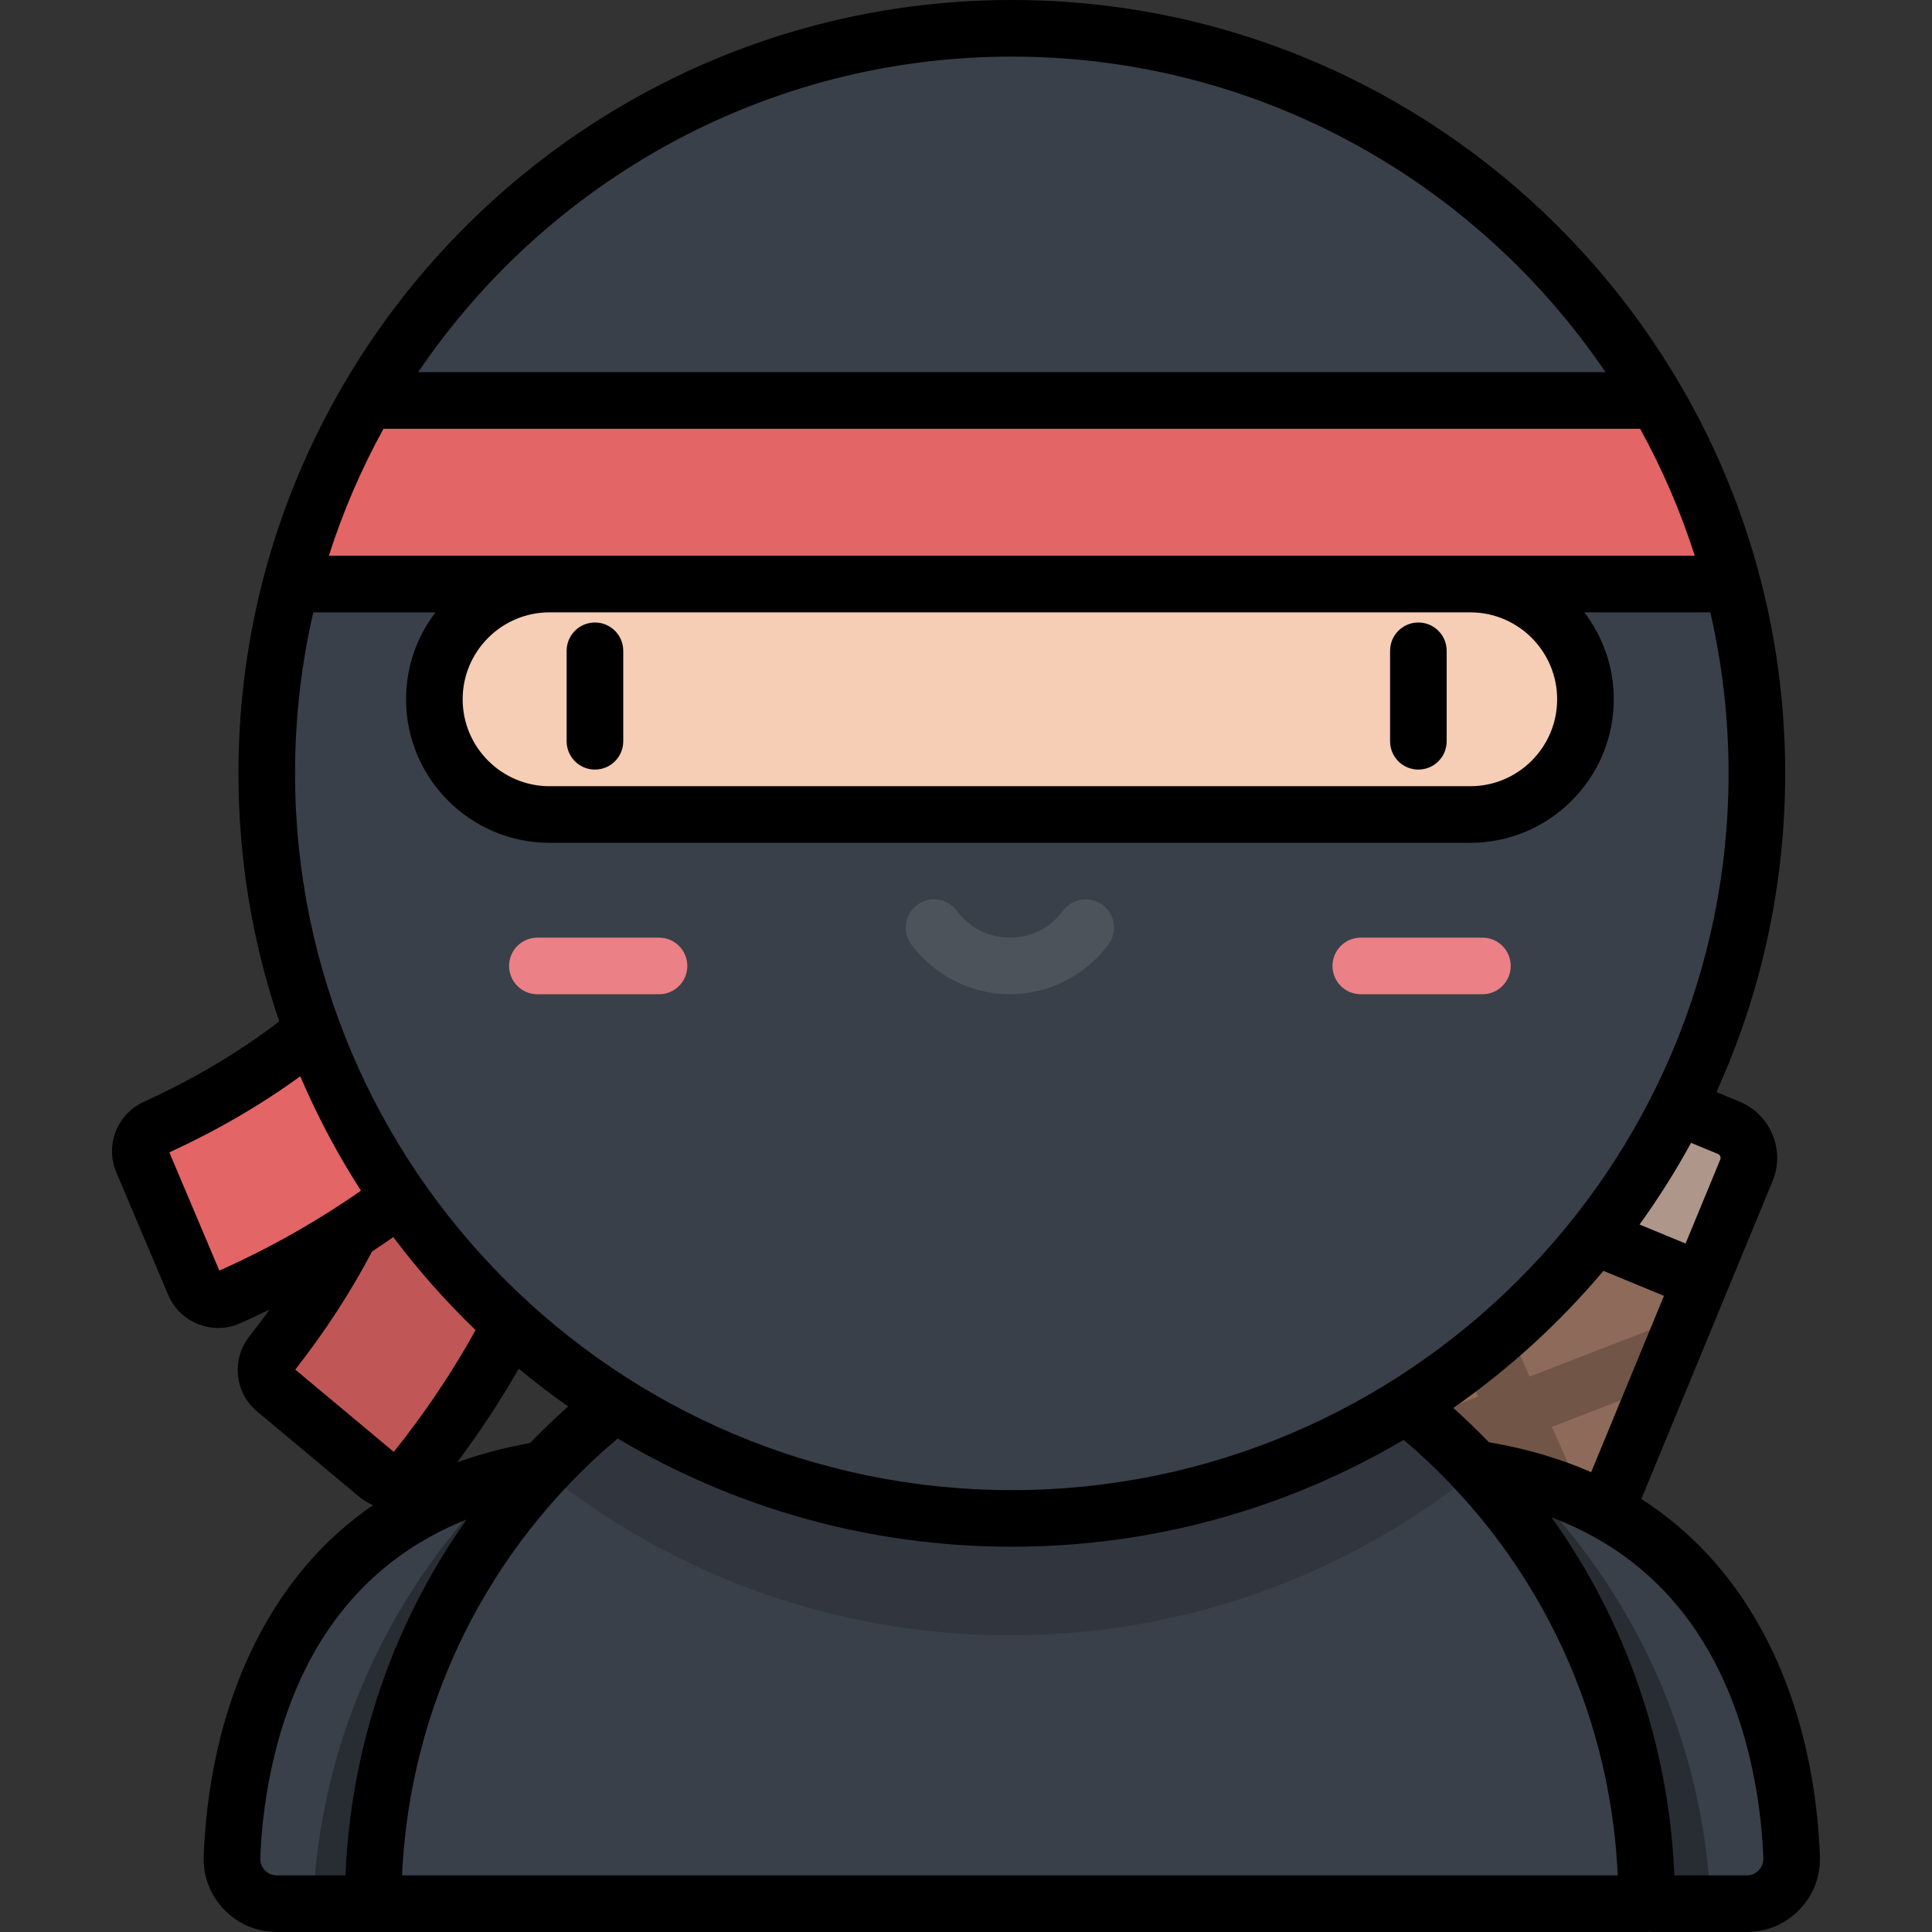 <?xml version="1.0" encoding="iso-8859-1"?>
<!-- Generator: Adobe Illustrator 19.0.0, SVG Export Plug-In . SVG Version: 6.00 Build 0)  -->
<svg xmlns="http://www.w3.org/2000/svg" xmlns:xlink="http://www.w3.org/1999/xlink" version="1.1" id="Layer_1" x="0px" y="0px" viewBox="0 0 512 512" style="enable-background:new 0 0 512 512;" xml:space="preserve">
<rect x="0" y="0" width="512" height="512" fill="#333333" stroke="none"/>
<path style="fill:#8D6A59;" d="M389.359,488.059l-59.638-24.624l73.459-177.911c1.82-4.408,6.868-6.505,11.276-4.685l43.677,18.034  c4.407,1.82,6.505,6.868,4.685,11.275L389.359,488.059z"/>
<polygon style="opacity:0.2;enable-background:new    ;" points="446.889,348.728 405.341,364.82 387.251,324.104 379.576,342.691   391.748,370.085 363.795,380.912 356.12,399.5 397.667,383.408 415.758,424.124 423.432,405.537 411.261,378.143 439.214,367.316   "/>
<path style="opacity:0.3;fill:#FFFFFF;enable-background:new    ;" d="M450.764,339.343l-59.638-24.624l12.054-29.195  c1.82-4.408,6.868-6.505,11.276-4.685l43.677,18.034c4.407,1.82,6.505,6.868,4.685,11.275L450.764,339.343z"/>
<path style="fill:#E36566;" d="M72.022,358.741c27.937-35.493,40.335-72.995,36.86-111.563l48.766-4.394  c3.119,34.627-3.301,68.873-19.082,101.788c-10.005,20.866-21.421,36.259-28.732,45.347c-2.43,3.02-6.858,3.463-9.833,0.978  l-27-22.547C70.12,365.945,69.7,361.691,72.022,358.741z"/>
<path style="opacity:0.15;enable-background:new    ;" d="M72.022,358.741c27.937-35.493,40.335-72.995,36.86-111.563l48.766-4.394  c3.119,34.627-3.301,68.873-19.082,101.788c-10.005,20.866-21.421,36.259-28.732,45.347c-2.43,3.02-6.858,3.463-9.833,0.978  l-27-22.547C70.12,365.945,69.7,361.691,72.022,358.741z"/>
<path style="fill:#E36566;" d="M41.273,298.796c41.076-18.787,69.252-46.469,83.799-82.356l45.377,18.394  c-13.061,32.22-34.432,59.739-63.519,81.794c-18.44,13.982-35.632,22.449-46.29,27.188c-3.542,1.575-7.682-0.057-9.192-3.627  l-13.7-32.399C36.287,304.333,37.86,300.357,41.273,298.796z"/>
<path style="fill:#394049;" d="M144.249,389.378c-71.617,11.45-81.75,75.497-82.772,102.795  c-0.252,6.739,5.157,12.327,11.901,12.327h70.871V389.378z"/>
<path style="opacity:0.3;enable-background:new    ;" d="M133.486,391.617c-29.584,28.958-48.557,68.706-50.547,112.883h61.31  V389.378C140.489,389.979,136.915,390.739,133.486,391.617z"/>
<path style="fill:#394049;" d="M392.031,389.378c71.617,11.45,81.75,75.497,82.772,102.795c0.252,6.739-5.157,12.327-11.901,12.327  h-70.871V389.378z"/>
<path style="opacity:0.3;enable-background:new    ;" d="M402.793,391.617c29.584,28.958,48.557,68.706,50.547,112.883h-61.31  V389.378C395.79,389.979,399.365,390.739,402.793,391.617z"/>
<path style="fill:#394049;" d="M436.399,504.5c0-93.205-75.558-168.763-168.763-168.763S98.873,411.295,98.873,504.5H436.399z"/>
<path style="opacity:0.15;enable-background:new    ;" d="M267.635,335.737c-48.901,0-92.935,20.807-123.757,54.04  c33.858,27.272,76.897,43.607,123.757,43.607c46.861,0,89.899-16.335,123.758-43.607  C360.571,356.543,316.536,335.737,267.635,335.737z"/>
<circle style="fill:#394049;" cx="268.139" cy="204.95" r="197.45"/>
<path style="fill:#F6CDB5;" d="M389.622,215.856H145.649c-16.866,0-30.539-13.673-30.539-30.539l0,0  c0-16.866,13.673-30.539,30.539-30.539h243.973c16.866,0,30.539,13.673,30.539,30.539l0,0  C420.161,202.183,406.488,215.856,389.622,215.856z"/>
<g>
	<path style="fill:#EC8087;" d="M174.647,263.485h-32.232c-4.142,0-7.5-3.358-7.5-7.5c0-4.143,3.358-7.5,7.5-7.5h32.232   c4.142,0,7.5,3.357,7.5,7.5S178.789,263.485,174.647,263.485z"/>
	<path style="fill:#EC8087;" d="M392.856,263.485h-32.232c-4.142,0-7.5-3.358-7.5-7.5c0-4.143,3.358-7.5,7.5-7.5h32.232   c4.142,0,7.5,3.357,7.5,7.5S396.998,263.485,392.856,263.485z"/>
</g>
<path style="opacity:0.1;fill:#FFFFFF;enable-background:new    ;" d="M267.635,263.485c-10.232,0-19.997-4.929-26.121-13.185  c-2.468-3.326-1.771-8.023,1.555-10.491c3.327-2.468,8.024-1.771,10.492,1.556c3.357,4.524,8.487,7.12,14.074,7.12  c5.586,0,10.716-2.596,14.073-7.121c2.468-3.326,7.167-4.021,10.492-1.555c3.327,2.468,4.023,7.165,1.555,10.492  C287.632,258.557,277.867,263.485,267.635,263.485z"/>
<path style="fill:#E36566;" d="M439.116,106.137H97.163c-8.726,15.067-15.516,31.393-20.034,48.64h382.02  C454.632,137.531,447.843,121.204,439.116,106.137z"/>
<path d="M466.443,431.184c-7.948-14.274-18.476-25.603-31.473-33.936l34.782-84.238c3.395-8.222-0.532-17.674-8.755-21.07  l-6.128-2.53c11.701-25.767,18.223-54.366,18.223-84.459C473.09,91.94,381.15,0,268.14,0S63.19,91.94,63.19,204.95  c0,22.981,3.803,45.09,10.811,65.733c-10.49,8.045-22.521,15.198-35.846,21.292c-7.16,3.273-10.372,11.503-7.313,18.736l13.7,32.398  c1.52,3.595,4.354,6.363,7.981,7.796c1.719,0.68,3.513,1.018,5.305,1.018c1.992,0,3.981-0.419,5.861-1.254  c2.614-1.162,5.19-2.38,7.749-3.623c-1.706,2.366-3.471,4.72-5.309,7.055c-4.869,6.186-3.962,14.973,2.065,20.007l27,22.546  c1.121,0.936,2.357,1.673,3.663,2.224c-11.874,8.16-21.577,18.941-29.019,32.305c-12.035,21.613-15.265,44.943-15.854,60.709  c-0.199,5.306,1.721,10.335,5.407,14.161c3.694,3.834,8.662,5.946,13.988,5.946h363.02c0.343,0,0.678-0.031,1.009-0.076V512h25.495  c5.327,0,10.294-2.111,13.988-5.946c3.686-3.826,5.607-8.855,5.408-14.161C481.707,476.127,478.478,452.797,466.443,431.184z   M421.675,390.142c-8.258-3.622-17.304-6.269-27.112-7.939c-3.02-3.124-6.153-6.16-9.423-9.081  c14.802-10.329,28.181-22.559,39.783-36.335l16.046,6.625L421.675,390.142z M455.27,305.804c0.578,0.239,0.854,0.903,0.616,1.481  l-9.192,22.263l-12.195-5.035c4.98-6.909,9.546-14.135,13.649-21.649L455.27,305.804z M268.14,15  c65.382,0,123.153,33.206,157.339,83.638H110.801C144.987,48.206,202.758,15,268.14,15z M101.622,113.638h333.035  c5.856,10.637,10.72,21.892,14.472,33.64H87.15C90.902,135.529,95.766,124.274,101.622,113.638z M412.661,185.317  c0,12.704-10.335,23.039-23.039,23.039H145.649c-12.704,0-23.039-10.336-23.039-23.04s10.336-23.039,23.039-23.039h243.973  C402.325,162.277,412.661,172.613,412.661,185.317z M83.025,162.277h32.384c-4.887,6.4-7.799,14.385-7.799,23.04  c0,20.975,17.065,38.039,38.039,38.039h243.973c20.975,0,38.039-17.064,38.039-38.04c0-8.655-2.911-16.64-7.798-23.039h33.393  c3.162,13.721,4.835,28.005,4.835,42.673c0,104.739-85.211,189.95-189.95,189.95S78.19,309.69,78.19,204.95  C78.19,190.283,79.863,175.999,83.025,162.277z M150.568,372.726c-3.505,3.109-6.86,6.346-10.079,9.688  c-6.826,1.227-13.273,2.94-19.341,5.126c5.994-8.018,11.453-16.319,16.321-24.82C141.695,366.227,146.067,369.563,150.568,372.726z   M58.128,336.726l-13.249-31.332c12.694-5.842,24.309-12.614,34.693-20.171c4.525,10.59,9.913,20.725,16.083,30.314  C84.065,323.633,71.477,330.75,58.128,336.726z M78.245,362.96c7.98-10.186,14.809-20.708,20.354-31.306  c1.899-1.246,3.775-2.515,5.627-3.808c6.606,8.789,13.905,17.027,21.809,24.643c-6.178,11.162-13.453,21.997-21.679,32.275  L78.245,362.96z M73.377,497c-1.213,0-2.345-0.48-3.185-1.353c-0.481-0.5-1.281-1.58-1.221-3.194  c0.433-11.564,2.823-33.953,13.971-53.972c9.34-16.772,23.007-28.738,40.736-35.798C104.224,430.091,92.98,462.65,91.546,497H73.377  z M106.543,497c2.054-45.024,22.569-86.633,57.147-115.781c30.608,18.206,66.326,28.682,104.45,28.682  c37.877,0,73.378-10.34,103.853-28.328c34.32,29.131,54.685,70.612,56.735,115.428H106.543V497z M466.087,495.647  c-0.84,0.872-1.972,1.353-3.185,1.353h-19.178c-1.446-34.577-12.849-67.364-32.563-94.901c18.439,6.976,32.582,19.153,42.176,36.382  c11.147,20.019,13.538,42.407,13.971,53.972C467.368,494.066,466.569,495.147,466.087,495.647z M157.667,164.968  c-4.142,0-7.5,3.357-7.5,7.5v23.979c0,4.143,3.358,7.5,7.5,7.5s7.5-3.357,7.5-7.5v-23.979  C165.167,168.325,161.809,164.968,157.667,164.968z M375.884,164.968c-4.142,0-7.5,3.357-7.5,7.5v23.979c0,4.143,3.358,7.5,7.5,7.5  s7.5-3.357,7.5-7.5v-23.979C383.384,168.325,380.026,164.968,375.884,164.968z"/>
<g>
</g>
<g>
</g>
<g>
</g>
<g>
</g>
<g>
</g>
<g>
</g>
<g>
</g>
<g>
</g>
<g>
</g>
<g>
</g>
<g>
</g>
<g>
</g>
<g>
</g>
<g>
</g>
<g>
</g>
</svg>
